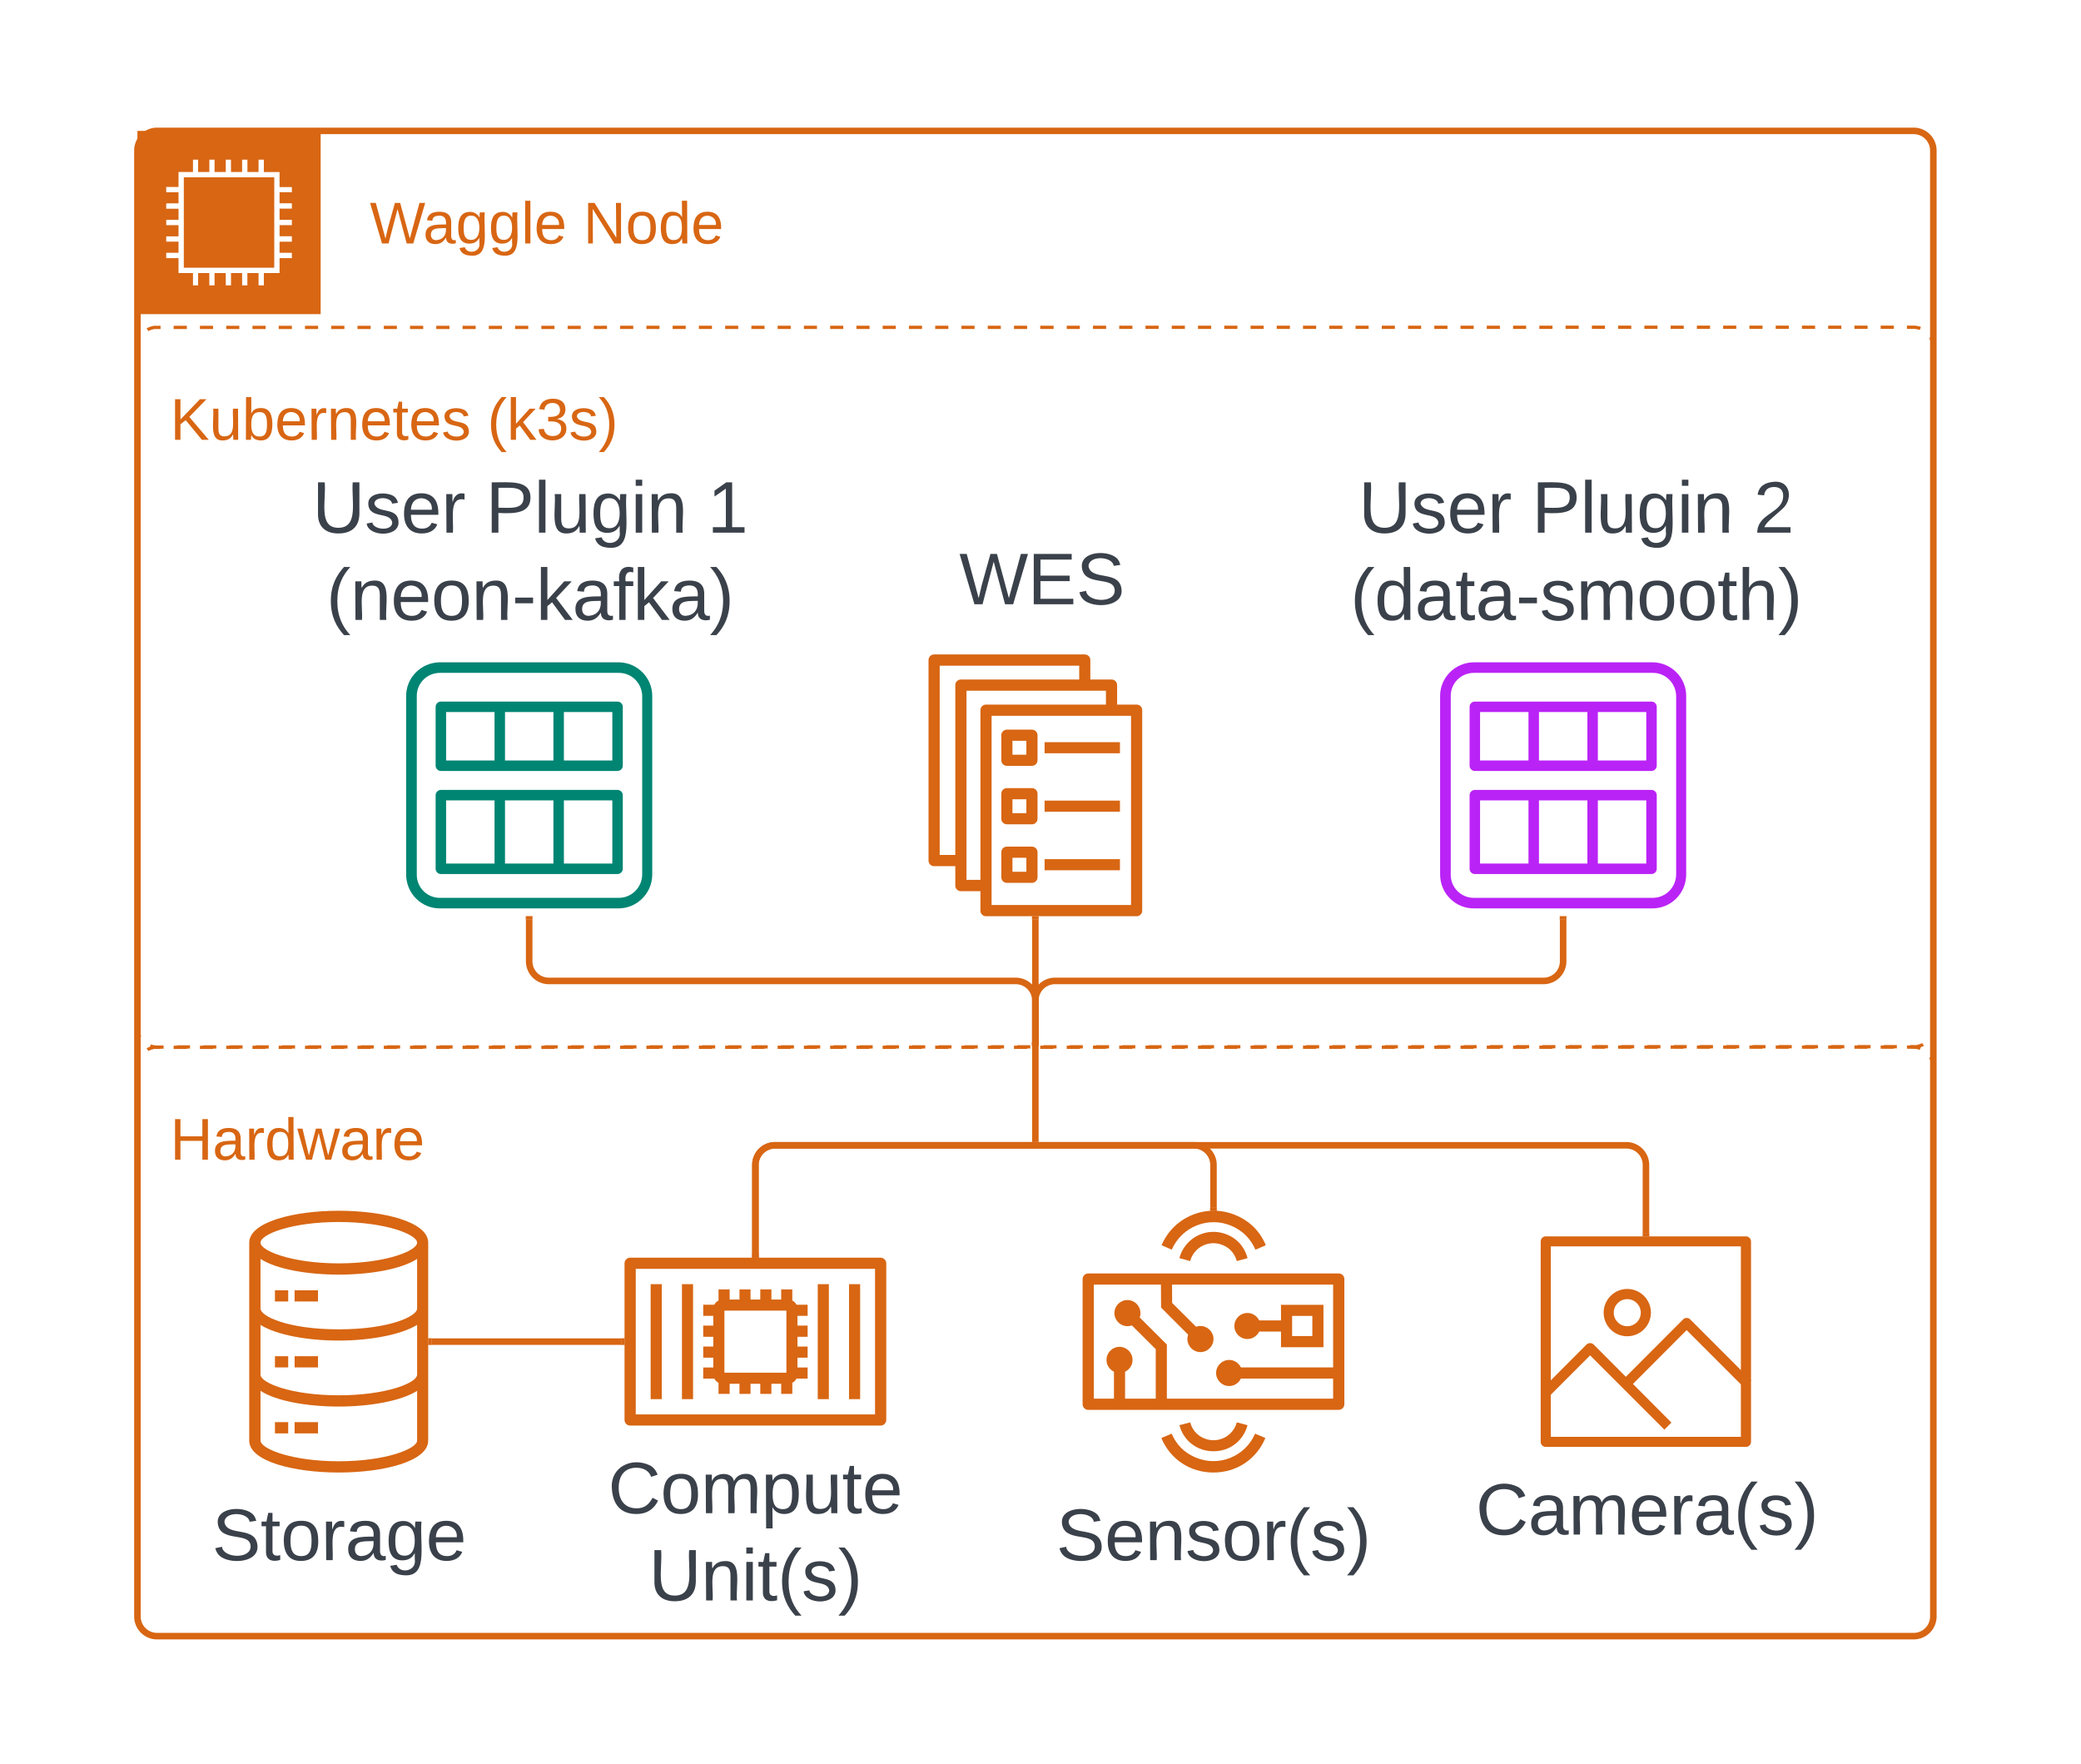 <svg xmlns="http://www.w3.org/2000/svg" xmlns:xlink="http://www.w3.org/1999/xlink" xmlns:lucid="lucid" width="636" height="539"><g transform="translate(0 0)" lucid:page-tab-id="ATGf8f0VX9Lx"><path d="M42 106a6 6 0 0 1 6-6h536.87a6 6 0 0 1 6 6v208a6 6 0 0 1-6 6H48a6 6 0 0 1-6-6z" fill="#fff" fill-opacity="0"/><path d="M45.08 100.78l.2-.13.87-.36.9-.23h2.02m4 0h4.03m4 0h4.02m4.02 0h4m4.02 0h4.02m4 0h4.02m4.02 0h4m4.02 0h4.02m4 0h4.02m4.02 0h4m4.02 0h4.02m4 0h4.02m4.02 0h4m4.02 0h4.02m4 0h4.03m4 0h4.02m4.02 0h4m4 0l4.03-.02m4 0h4.02m4.02 0h4m4.02 0h4m4.02 0h4m4.03 0h4m4.02 0h4.02m4 0h4m4.03 0h4m4.03 0h4m4.02 0h4.02m4 0h4.02m4.02 0h4m4.02 0h4.02m4 0h4.02m4.02 0h4m4.02 0h4.02m4 0H322m4.02 0h4m4.02-.02h4.02m4 0h4.03m4 0h4.02m4 0h4.02m4 0h4.03m4 0h4.02m4.02 0h4m4 0h4.03m4 0h4.02m4.02 0h4m4.02 0h4m4.02 0h4m4.03 0h4m4.02 0h4.02m4 0h4.02m4 0h4.02m4.02 0h4m4.02 0h4.02m4-.02h4.02m4.02 0h4m4.02 0h4.02m4 0h4.02m4.02 0h4m4.02 0h4.02m4 0h4.02m4.02 0h4m4.03 0h4m4.02 0h4.02m4 0h4.02m4 0h4.02m4 0h4.03m4 0h2.02l.94.07.92.22.22.08m3.15 2.7l.1.2.37.87.22.9v2.02m0 4.02v4m0 4.02v4.02m0 4.02v4.02m0 4.02v4m0 4.03v4.02m0 4.02v4.02m0 4v4.02m0 4.02l.02 4.02m0 4.02v4.02m0 4v4.03m0 4.02v4.02m0 4.02v4m0 4.02v4.02m0 4.02v4.02m0 4l.02 4.03m0 4.03v4.02m0 4.02v4m0 4.03v4.02m0 4.02v4.02m0 4v4.03m0 4v4.03m0 4.02l.02 4m0 4.03v4.02m0 4.02v4.02m0 4v4.03m0 4.02v2l-.07.94-.23.9-.1.23m-2.68 3.15l-.2.13-.88.36-.9.23h-2.02m-4 0h-4.03m-4 0h-4.03m-4 0h-4.02m-4.02 0h-4m-4.02 0h-4.02m-4 0h-4.02m-4.02 0h-4m-4.02 0h-4.02m-4 0h-4.02m-4.02 0h-4m-4.02 0h-4.02m-4 0h-4.02m-4.02 0h-4m-4.03 0h-4m-4.02 0h-4m-4.02 0h-4m-4.03 0l-4 .02m-4.02 0h-4.02m-4 0h-4m-4.03 0h-4m-4.02 0h-4.02m-4 0h-4.02m-4 0h-4.02m-4 0h-4.03m-4 0h-4.03m-4 0h-4.02m-4.02 0h-4m-4.02 0h-4.02m-4 0H351m-4.02 0h-4m-4.02 0h-4.02m-4 0h-4.02m-4.02 0h-4m-4.02 0h-4.02m-4 0h-4.02m-4.02.02h-4m-4.02 0h-4.02m-4 0h-4.03m-4 0h-4.02m-4.02 0h-4m-4.02 0h-4m-4.02 0h-4m-4.03 0h-4m-4.02 0h-4.02m-4 0h-4m-4.03 0h-4m-4.02 0h-4.02m-4 0h-4.02m-4 0h-4.02m-4.02 0h-4m-4.02 0h-4.02m-4 0h-4.02m-4.02 0h-4m-4.02.02h-4.02m-4 0h-4.02m-4.02 0h-4m-4.02 0h-4.02m-4 0h-4.02m-4.02 0h-4m-4.02 0h-4.02m-4 0h-4.03m-4 0h-4.02m-4.02 0h-4m-4 0h-4.03m-4 0h-4.02m-4.02 0h-4M50 320h-2l-.94-.07-.9-.22-.23-.08m-3.15-2.7l-.13-.2-.36-.87-.23-.9v-2.02m0-4.02v-4m0-4.02v-4.02m0-4.02v-4.02m0-4.02v-4m0-4.03v-4.02m0-4.02v-4.02m-.02-4v-4.02m0-4.02v-4.02m0-4.02v-4.02m0-4v-4.03m0-4.02v-4.02m0-4.02v-4m0-4.02v-4.02m-.02-4.02v-4.02m0-4v-4.03m0-4.03v-4.02m0-4.02v-4m0-4.03v-4.02m0-4.02v-4.02m0-4v-4.03m-.02-4v-4.03m0-4.02v-4m0-4.03v-4.02m0-4.02v-4.02m0-4v-4.03m0-4.02v-2l.07-.94.22-.9.08-.23" stroke="#d86613" fill="none"/><use xlink:href="#a" transform="matrix(1,0,0,1,42,120) translate(0 14.4)"/><use xlink:href="#b" transform="matrix(1,0,0,1,42,120) translate(10 14.4)"/><use xlink:href="#c" transform="matrix(1,0,0,1,42,120) translate(106.95 14.4)"/><path d="M42 326a6 6 0 0 1 6-6h536.87a6 6 0 0 1 6 6v168a6 6 0 0 1-6 6H48a6 6 0 0 1-6-6z" fill="#fff" fill-opacity="0"/><path d="M45.08 320.78l.2-.13.87-.36.9-.23h2.02m4 0h4.03m4 0h4.02m4.02 0h4m4.02 0h4.02m4 0h4.02m4.02 0h4m4.02 0h4.02m4 0h4.02m4.02 0h4m4.02 0h4.02m4 0h4.02m4.02 0h4m4.02 0h4.02m4 0h4.03m4 0h4.02m4.02 0h4m4 0l4.03-.02m4 0h4.02m4.02 0h4m4.02 0h4m4.02 0h4m4.03 0h4m4.02 0h4.02m4 0h4m4.03 0h4m4.03 0h4m4.02 0h4.02m4 0h4.02m4.02 0h4m4.02 0h4.02m4 0h4.02m4.02 0h4m4.02 0h4.02m4 0H322m4.02 0h4m4.02-.02h4.02m4 0h4.03m4 0h4.02m4 0h4.02m4 0h4.03m4 0h4.02m4.02 0h4m4 0h4.03m4 0h4.02m4.02 0h4m4.02 0h4m4.02 0h4m4.03 0h4m4.02 0h4.02m4 0h4.02m4 0h4.02m4.02 0h4m4.02 0h4.02m4-.02h4.02m4.02 0h4m4.02 0h4.02m4 0h4.02m4.02 0h4m4.02 0h4.02m4 0h4.02m4.02 0h4m4.03 0h4m4.02 0h4.02m4 0h4.02m4 0h4.02m4 0h4.03m4 0h2.02l.94.07.92.22.22.08m3.15 2.7l.1.2.37.87.22.9v2.02m0 4.02v4.02m0 4.02v4.02m0 4.02v4.03m0 4.03v4.02m0 4.02v4.03m0 4.02v4.02m.02 4.02v4.03m0 4v4.03m0 4.02v4.02m0 4.03v4.02m0 4.02v4.02m0 4.03l.02 4m0 4.03v4.02m0 4.03v4.02m0 4.02v4.02m0 4.03v4.02m0 4v4.03m.02 4.02v4.03m0 4.02v4.02m0 4.02v4.03m0 4.02v2l-.07.94-.23.9-.1.23m-2.68 3.15l-.2.13-.88.36-.9.23h-2.02m-4 0h-4.03m-4 0h-4.03m-4 0h-4.02m-4.02 0h-4m-4.02 0h-4.02m-4 0h-4.02m-4.02 0h-4m-4.02 0h-4.02m-4 0h-4.02m-4.02 0h-4m-4.02 0h-4.02m-4 0h-4.02m-4.02 0h-4m-4.03 0h-4m-4.02 0h-4m-4.02 0h-4m-4.03 0l-4 .02m-4.02 0h-4.02m-4 0h-4m-4.03 0h-4m-4.02 0h-4.02m-4 0h-4.02m-4 0h-4.02m-4 0h-4.03m-4 0h-4.03m-4 0h-4.02m-4.02 0h-4m-4.02 0h-4.02m-4 0H351m-4.02 0h-4m-4.02 0h-4.02m-4 0h-4.02m-4.02 0h-4m-4.02 0h-4.02m-4 0h-4.02m-4.02.02h-4m-4.02 0h-4.02m-4 0h-4.03m-4 0h-4.02m-4.02 0h-4m-4.02 0h-4m-4.02 0h-4m-4.03 0h-4m-4.02 0h-4.02m-4 0h-4m-4.03 0h-4m-4.02 0h-4.02m-4 0h-4.02m-4 0h-4.02m-4.02 0h-4m-4.02 0h-4.02m-4 0h-4.02m-4.02 0h-4m-4.02.02h-4.02m-4 0h-4.02m-4.02 0h-4m-4.02 0h-4.02m-4 0h-4.02m-4.02 0h-4m-4.02 0h-4.02m-4 0h-4.03m-4 0h-4.02m-4.02 0h-4m-4 0h-4.03m-4 0h-4.02m-4.02 0h-4M50 500h-2l-.94-.07-.9-.22-.23-.08m-3.15-2.7l-.13-.2-.36-.87-.23-.9v-2.02m0-4.02v-4.02m0-4.02v-4.02m0-4.02v-4.03m0-4.03v-4.02m0-4.02v-4.03m-.02-4.02v-4.02m0-4.02v-4.03m0-4v-4.03m0-4.02v-4.02m0-4.03v-4.02m0-4.02l-.02-4.02m0-4.03v-4m0-4.03v-4.02m0-4.03v-4.02m0-4.02v-4.02m0-4.03v-4.02m-.02-4v-4.03m0-4.02v-4.03m0-4.02v-4.02m0-4.02v-4.03m0-4.02v-2l.07-.94.22-.9.08-.23" stroke="#d86613" fill="none"/><use xlink:href="#a" transform="matrix(1,0,0,1,42,340) translate(0 14.4)"/><use xlink:href="#d" transform="matrix(1,0,0,1,42,340) translate(10 14.4)"/><path d="M269.2 435.65h-76.65c-.88 0-1.68-.77-1.68-1.7v-47.9c0-.93.8-1.7 1.68-1.7h76.64c.87 0 1.67.77 1.67 1.7v47.9c0 .93-.8 1.7-1.68 1.7zm-74.9-3.4h73.13v-44.5H194.3z" stroke="#fff" stroke-opacity="0" fill="#d86613"/><path d="M198.85 392.44h3.4v35.14h-3.4v-35.14zM208.42 392.44h3.4v35.14h-3.4v-35.14zM249.9 392.44h3.42v35.14h-3.4v-35.14zM259.48 392.44h3.4v35.14h-3.4v-35.14zM240.85 422.88h-19.97c-1.6 0-2.88-1.3-2.88-2.9v-19.97c0-1.6 1.3-2.88 2.88-2.88h19.97c1.6 0 2.88 1.3 2.88 2.9v19.97c0 1.6-1.28 2.88-2.88 2.88zm-19.45-3.4h18.94v-18.96H221.4z" stroke="#fff" stroke-opacity="0" fill="#d86613"/><path d="M219.6 394.04h3.4v4.8h-3.4v-4.8zM225.98 394.04h3.4v4.8H226v-4.8zM232.36 394.04h3.4v4.8h-3.4v-4.8zM238.75 394.04h3.4v4.8h-3.4v-4.8zM219.6 421.17h3.4v4.8h-3.4v-4.8zM225.98 421.17h3.4v4.8H226v-4.8zM232.36 421.17h3.4v4.8h-3.4v-4.8zM238.75 421.17h3.4v4.8h-3.4v-4.8z" stroke="#fff" stroke-opacity="0" fill="#d86613"/><path d="M214.92 398.72h4.78v3.4h-4.78v-3.4zM214.92 405.1h4.78v3.42h-4.78v-3.4zM214.92 411.5h4.78v3.4h-4.78v-3.4zM214.92 417.9h4.78v3.4h-4.78v-3.4zM242.03 398.72h4.8v3.4h-4.8v-3.4zM242.03 405.1h4.8v3.42h-4.8v-3.4zM242.03 411.5h4.8v3.4h-4.8v-3.4zM242.03 417.9h4.8v3.4h-4.8v-3.4z" stroke="#fff" stroke-opacity="0" fill="#d86613"/><use xlink:href="#e" transform="matrix(1,0,0,1,160.867,444.65) translate(25 17.778)"/><use xlink:href="#f" transform="matrix(1,0,0,1,160.867,444.65) translate(37.407 44.444)"/><path d="M409.2 430.85h-76.65c-.88 0-1.68-.75-1.68-1.7v-38.28c0-.96.8-1.7 1.68-1.7h76.64c.87 0 1.67.74 1.67 1.7v38.27c0 .96-.8 1.7-1.68 1.7zm-74.9-3.42h73.13v-34.86H334.3zM378 385.38c-.72-2.62-2.6-4.5-5.22-5.2-3.93-1.07-7.98 1.26-9.04 5.2l-3.3-.9c1.53-5.76 7.43-9.2 13.18-7.67 3.85 1.03 6.64 3.8 7.66 7.68z" stroke="#fff" stroke-opacity="0" fill="#d86613"/><path d="M383.68 381.9c-1.47-3.4-3.9-5.8-7.26-7.26-7.05-3.05-15.24.2-18.3 7.25l-3.12-1.35c3.73-8.8 13.9-12.9 22.7-9.17 4.3 1.83 7.35 4.86 9.17 9.17zM370.87 443.5c-4.96.02-9.15-3.17-10.42-7.97l3.3-.86c.7 2.6 2.57 4.5 5.2 5.2 3.94 1.07 7.98-1.26 9.04-5.2l3.28.86c-1.27 4.8-5.45 8-10.4 7.97z" stroke="#fff" stroke-opacity="0" fill="#d86613"/><path d="M370.86 450c-7.12 0-13.16-4-15.93-10.54l3.15-1.34c1.47 3.4 3.85 5.8 7.25 7.25 7.03 3.05 15.23-.2 18.25-7.25l3.15 1.34c-2.77 6.54-8.78 10.52-15.87 10.54zM346.13 415.6c0 2.2-1.78 3.97-3.98 3.97s-3.98-1.78-3.98-3.98 1.78-4 3.98-4 3.98 1.8 3.98 4z" stroke="#fff" stroke-opacity="0" fill="#d86613"/><path d="M340.45 418h3.4v11.15h-3.4V418zM348.55 401.27c0 2.2-1.78 4-3.98 4s-3.98-1.8-3.98-4 1.77-3.98 3.97-3.98 3.98 1.78 3.98 3.97z" stroke="#fff" stroke-opacity="0" fill="#d86613"/><path d="M356.62 429.15h-3.4V412.3l-9.1-9.06 2.42-2.4 10.08 10.04v18.27zM404.48 411.7H391.5v-12.96h12.98zm-9.58-3.4h6.18v-6.16h-6.18zM385.22 405.22c0 2.2-1.8 3.98-4 3.98s-3.97-1.78-3.97-3.98 1.78-3.98 3.98-3.98 4 1.78 4 3.98z" stroke="#fff" stroke-opacity="0" fill="#d86613"/><path d="M382.03 403.52h11.17v3.4h-11.17v-3.4zM379.63 419.6c0 2.18-1.78 3.97-3.98 3.97s-3.98-1.8-3.98-3.98c0-2.2 1.78-4 3.98-4s3.98 1.8 3.98 4z" stroke="#fff" stroke-opacity="0" fill="#d86613"/><path d="M378.85 417.88h30.3v3.4h-30.3v-3.4zM370.87 409.2c0 2.2-1.8 4-4 4-2.18 0-3.97-1.8-3.97-4s1.8-3.98 3.98-3.98c2.2 0 4 1.8 4 3.98z" stroke="#fff" stroke-opacity="0" fill="#d86613"/><path d="M364.9 409.65l-10.05-10.06-.05-8.72 3.4-.04.03 7.34 9.1 9.06-2.42 2.4z" stroke="#fff" stroke-opacity="0" fill="#d86613"/><path d="M370.7 422.34c8.25 0 14.95 5.85 14.95 13.07 0 7.23-6.7 13.08-14.96 13.08-8.27 0-14.98-5.85-14.98-13.07 0-7.2 6.7-13.06 14.97-13.06zM370.7 371.66c8.25 0 14.95 5.86 14.95 13.07 0 7.22-6.7 13.08-14.96 13.08-8.27 0-14.98-5.85-14.98-13.07 0-7.2 6.7-13.07 14.97-13.07z" stroke="#fff" stroke-opacity="0" stroke-width=".37" fill="#fff" fill-opacity="0"/><use xlink:href="#g" transform="matrix(1,0,0,1,300.867,459) translate(21.944 17.778)"/><path d="M103.52 370c-13.68 0-27.35 3.44-27.35 9.76v60.48c0 6.4 13.78 9.76 27.35 9.76 13.56 0 27.35-3.36 27.35-9.76v-60.48c0-6.4-13.68-9.76-27.35-9.76zm0 3.44c14.44 0 23.96 3.84 23.96 6.32 0 2.48-9.58 6.32-23.96 6.32-14.33 0-23.9-3.84-23.9-6.32 0-2.56 9.46-6.32 23.9-6.32zm0 73.12c-14.44 0-23.9-3.84-23.9-6.32v-15.2c4.92 3.2 14.5 4.8 23.9 4.8 9.46 0 19.03-1.68 23.96-4.8v15.2c0 2.48-9.52 6.32-23.96 6.32zm0-20.16c-14.44 0-23.9-3.76-23.9-6.32v-15.2c4.92 3.12 14.5 4.8 23.9 4.8 9.46 0 19.03-1.76 23.96-4.8v15.2c0 2.56-9.52 6.32-23.96 6.32zm0-20.16c-15.76 0-23.9-4.08-23.9-6.32v-15.2c4.92 3.2 14.5 4.8 23.9 4.8 9.46 0 19.03-1.6 23.96-4.8v15.2c0 2.24-8.2 6.32-23.96 6.32z" stroke="#fff" stroke-opacity="0" fill="#d86613"/><path d="M84.03 394.3h4.05v3.42h-4.05v-3.43zM84.03 414.45h4.05v3.43h-4.05v-3.43zM84.03 434.6h4.05v3.45h-4.05v-3.44zM90.05 394.3h7.14v3.42h-7.15v-3.43zM90.05 414.45h7.14v3.43h-7.15v-3.43zM90.05 434.6h7.14v3.45h-7.15v-3.44z" stroke="#fff" stroke-opacity="0" fill="#d86613"/><use xlink:href="#h" transform="matrix(1,0,0,1,46.167,459) translate(18.642 17.778)"/><path d="M189.87 410h-58" stroke="#d86613" stroke-width="2" stroke-linejoin="round" fill="none"/><path d="M190.87 411h-1.03v-2h1.03zM131.9 411h-1.03v-2h1.02z" stroke="#d86613" stroke-width=".05" fill="#d86613"/><path d="M508.67 436.9l-22.7-22.7-12.48 12.5-2.2-2.2 13.57-13.6c.63-.6 1.58-.6 2.22 0l23.74 23.83z" stroke="#fff" stroke-opacity="0" fill="#d86613"/><path d="M533.03 424.04l-17.56-17.56-17.17 17.22-2.2-2.17 18.3-18.33c.6-.6 1.57-.6 2.16 0l18.66 18.67zM497.34 408.36c-4 .02-7.22-3.22-7.23-7.2 0-4 3.23-7.24 7.2-7.26 4 0 7.23 3.23 7.25 7.22v.03c-.02 3.97-3.24 7.2-7.2 7.2zm0-11.35c-2.3 0-4.14 1.86-4.14 4.15 0 2.28 1.84 4.13 4.13 4.13 2.28 0 4.13-1.85 4.13-4.13 0-2.3-1.84-4.14-4.12-4.14z" stroke="#fff" stroke-opacity="0" fill="#d86613"/><path d="M533.6 442.17h-61.2c-.83 0-1.53-.7-1.53-1.54v-61.26c0-.84.7-1.54 1.54-1.54h61.2c.83 0 1.54.7 1.54 1.54v61.26c0 .84-.7 1.54-1.54 1.54zm-59.65-3.08h58.1v-58.2h-58.1z" stroke="#fff" stroke-opacity="0" fill="#d86613"/><use xlink:href="#i" transform="matrix(1,0,0,1,440.867,451.175) translate(10.185 17.778)"/><path d="M230.87 383.35V356a6 6 0 0 1 6-6h128a6 6 0 0 1 6 6v13.1" stroke="#d86613" stroke-width="2" fill="none"/><path d="M231.87 384.35h-2v-1.03h2zM371.87 370.13l-2-.1v-.97h2z" stroke="#d86613" stroke-width=".05" fill="#d86613"/><path d="M503.04 376.83V356a6 6 0 0 0-6-6H236.87a6 6 0 0 0-6 6v27.35" stroke="#d86613" stroke-width="2" fill="none"/><path d="M504.04 377.82h-2v-1.02h2zM231.87 384.35h-2v-1.03h2z" stroke="#d86613" stroke-width=".05" fill="#d86613"/><path d="M42 46a6 6 0 0 1 6-6h536.87a6 6 0 0 1 6 6v448a6 6 0 0 1-6 6H48a6 6 0 0 1-6-6z" stroke="#d86613" stroke-width="2" fill="#fff" fill-opacity="0"/><path d="M42 40h56v56H42V40z" stroke="#fff" stroke-opacity="0" fill="#d86613"/><path d="M89.2 58.75v-1.58h-3.76v-4.6h-4.8V48.8h-1.62v3.76h-3.4V48.8h-1.63v3.76h-3.4V48.8H69v3.76h-3.42V48.8h-1.6v3.76h-3.43V48.8h-1.57v3.76h-4.42v4.57H50.8v1.62h3.76v3.4H50.8v1.63h3.76v3.4H50.8v1.63h3.76v3.42H50.8v1.62h3.76v3.4H50.8v1.63h3.76v4.57h4.42v3.76h1.57v-3.76h3.42v3.76h1.6v-3.76H69v3.76h1.6v-3.76H74v3.76h1.6v-3.76h3.42v3.76h1.62v-3.76h4.8v-4.57h3.76v-1.62h-3.76v-3.4h3.76V72.2h-3.76v-3.4h3.76v-1.63h-3.76v-3.42h3.76v-1.62h-3.76v-3.4zm-5.38 23.07H56.18V54.18h27.64z" stroke="#fff" stroke-opacity="0" fill="#fff"/><use xlink:href="#j" transform="matrix(1,0,0,1,113,60) translate(0 14.4)"/><use xlink:href="#k" transform="matrix(1,0,0,1,113,60) translate(65.25 14.4)"/><path d="M161.73 281v12.77a6 6 0 0 0 6 6h142.7a6 6 0 0 1 6 6v12.77" stroke="#d86613" stroke-width="2" fill="none"/><path d="M162.73 281.03h-2V280h2zM317.43 319.54h-2v-1.03h2z" stroke="#d86613" stroke-width=".05" fill="#d86613"/><path d="M316.43 281v68" stroke="#d86613" stroke-width="2" fill="none"/><path d="M317.43 281.03h-2V280h2z" stroke="#d86613" stroke-width=".05" fill="#d86613"/><path d="M316.43 348.97V350M477.73 281v12.77a6 6 0 0 1-6 6h-149.3a6 6 0 0 0-6 6v12.77" stroke="#d86613" stroke-width="2" fill="none"/><path d="M478.73 281.03h-2V280h2zM317.43 319.54h-2v-1.03h2z" stroke="#d86613" stroke-width=".05" fill="#d86613"/><path d="M347.4 280h-46.08c-.94 0-1.68-.78-1.68-1.68V217c0-.9.74-1.68 1.68-1.68h46.08c.94 0 1.68.78 1.68 1.68v61.32c0 .9-.74 1.68-1.68 1.68zm-44.35-3.43h42.62v-57.82h-42.62z" stroke="#fff" stroke-opacity="0" fill="#d86613"/><path d="M315.4 234.04h-7.68c-.94 0-1.7-.76-1.7-1.7v-7.66c0-.94.76-1.7 1.7-1.7h7.67c.93 0 1.7.76 1.7 1.7v7.66c0 .94-.77 1.7-1.7 1.7zm-5.97-3.4h4.25v-4.25h-4.25zM315.4 251.9h-7.68c-.94 0-1.7-.75-1.7-1.7v-7.65c0-.94.76-1.7 1.7-1.7h7.67c.93 0 1.7.76 1.7 1.7v7.66c0 .95-.77 1.7-1.7 1.7zm-5.97-3.4h4.25v-4.24h-4.25zM315.4 269.8h-7.68c-.94 0-1.7-.76-1.7-1.7v-7.67c0-.94.76-1.7 1.7-1.7h7.67c.93 0 1.7.76 1.7 1.7v7.67c0 .94-.77 1.7-1.7 1.7zm-5.97-3.4h4.25v-4.27h-4.25zM319.25 226.8h23.03v3.4h-23.03v-3.4zM319.25 244.66h23.03v3.4h-23.03v-3.4zM319.25 262.55h23.03v3.4h-23.03v-3.4z" stroke="#fff" stroke-opacity="0" fill="#d86613"/><path d="M301.36 272.34h-7.7c-.95 0-1.7-.78-1.7-1.68v-61.32c0-.9.75-1.68 1.7-1.68h46.07c.94 0 1.68.78 1.68 1.68v7.7H338v-5.95h-42.62v57.8h5.98z" stroke="#fff" stroke-opacity="0" fill="#d86613"/><path d="M293.18 264.7h-7.72c-.94 0-1.68-.78-1.68-1.68v-61.34c0-.9.74-1.68 1.68-1.68h46.1c.93 0 1.67.78 1.67 1.68v7.7h-3.4v-5.95h-42.64v57.84h5.98z" stroke="#fff" stroke-opacity="0" fill="#d86613"/><path d="M301.36 272.34h-7.7c-.95 0-1.7-.78-1.7-1.68v-61.32c0-.9.75-1.68 1.7-1.68h46.07c.94 0 1.68.78 1.68 1.68v63z" stroke="#fff" stroke-opacity="0" fill="#fff" fill-opacity="0"/><path d="M293.18 264.7h-7.72c-.94 0-1.68-.78-1.68-1.68v-61.34c0-.9.74-1.68 1.68-1.68h46.1c.93 0 1.67.78 1.67 1.68v63.02z" stroke="#fff" stroke-opacity="0" fill="#fff" fill-opacity="0"/><path d="M238.43 166a6 6 0 0 1 6-6h148a6 6 0 0 1 6 6v28a6 6 0 0 1-6 6h-148a6 6 0 0 1-6-6z" stroke="#000" stroke-opacity="0" fill="#fff" fill-opacity="0"/><use xlink:href="#l" transform="matrix(1,0,0,1,243.433,165) translate(49.722 19.653)"/><path d="M189.03 277.6H134.5c-5.63.08-10.3-4.5-10.37-10.23v-54.59c-.07-5.64 4.52-10.3 10.23-10.38h54.75c5.72.07 10.3 4.74 10.23 10.38v54.6c-.07 5.63-4.66 10.22-10.3 10.22zm-54.52-71.97h-.06c-4 0-7.15 3.24-7.07 7.15v54.6c0 3.9 3.23 7.06 7.14 7h54.6c3.92 0 7.08-3.17 7.15-7.08v-54.52-.08c-.07-3.98-3.3-7.14-7.22-7.07z" stroke="#fff" stroke-opacity="0" fill="#008573"/><path d="M188.74 235.6h-54c-.87 0-1.6-.72-1.6-1.6v-18c0-.88.73-1.6 1.6-1.6h54c.86 0 1.6.72 1.6 1.6v18c0 .88-.74 1.6-1.6 1.6zm-52.4-3.2h50.8v-14.8h-50.8zM188.74 267.1h-54c-.87 0-1.6-.72-1.6-1.6V243c0-.87.73-1.6 1.6-1.6h54c.86 0 1.6.73 1.6 1.6v22.5c0 .88-.74 1.6-1.6 1.6zm-52.4-3.2h50.8V244.6h-50.8z" stroke="#fff" stroke-opacity="0" fill="#008573"/><path d="M151.14 216h3.2v18h-3.2v-18zM169.14 216h3.2v18h-3.2v-18zM151.14 243h3.2v22.5h-3.2V243zM169.14 243h3.2v22.5h-3.2V243z" stroke="#fff" stroke-opacity="0" fill="#008573"/><path d="M121.73 200h80v80h-80v-80z" stroke="#fff" stroke-opacity="0" fill="#fff" fill-opacity="0"/><path d="M82 146a6 6 0 0 1 6-6h148a6 6 0 0 1 6 6v51.33a6 6 0 0 1-6 6H88a6 6 0 0 1-6-6z" stroke="#000" stroke-opacity="0" fill="#fff" fill-opacity="0"/><use xlink:href="#m" transform="matrix(1,0,0,1,87,145) translate(8.457 17.778)"/><use xlink:href="#n" transform="matrix(1,0,0,1,87,145) translate(61.42 17.778)"/><use xlink:href="#o" transform="matrix(1,0,0,1,87,145) translate(129.198 17.778)"/><use xlink:href="#p" transform="matrix(1,0,0,1,87,145) translate(12.747 44.444)"/><path d="M505.03 277.6H450.5c-5.63.08-10.3-4.5-10.37-10.23v-54.59c-.07-5.64 4.52-10.3 10.23-10.38h54.75c5.72.07 10.3 4.74 10.23 10.38v54.6c-.07 5.63-4.66 10.22-10.3 10.22zm-54.52-71.97h-.06c-4 0-7.15 3.24-7.07 7.15v54.6c0 3.9 3.23 7.06 7.14 7h54.6c3.92 0 7.08-3.17 7.15-7.08v-54.52-.08c-.07-3.98-3.3-7.14-7.22-7.07z" stroke="#fff" stroke-opacity="0" fill="#ba23f6"/><path d="M504.74 235.6h-54c-.87 0-1.6-.72-1.6-1.6v-18c0-.88.73-1.6 1.6-1.6h54c.86 0 1.6.72 1.6 1.6v18c0 .88-.74 1.6-1.6 1.6zm-52.4-3.2h50.8v-14.8h-50.8zM504.74 267.1h-54c-.87 0-1.6-.72-1.6-1.6V243c0-.87.73-1.6 1.6-1.6h54c.86 0 1.6.73 1.6 1.6v22.5c0 .88-.74 1.6-1.6 1.6zm-52.4-3.2h50.8V244.6h-50.8z" stroke="#fff" stroke-opacity="0" fill="#ba23f6"/><path d="M467.14 216h3.2v18h-3.2v-18zM485.14 216h3.2v18h-3.2v-18zM467.14 243h3.2v22.5h-3.2V243zM485.14 243h3.2v22.5h-3.2V243z" stroke="#fff" stroke-opacity="0" fill="#ba23f6"/><path d="M437.73 200h80v80h-80v-80z" stroke="#fff" stroke-opacity="0" fill="#fff" fill-opacity="0"/><path d="M401.73 146a6 6 0 0 1 6-6h148a6 6 0 0 1 6 6v51.33a6 6 0 0 1-6 6h-148a6 6 0 0 1-6-6z" stroke="#000" stroke-opacity="0" fill="#fff" fill-opacity="0"/><g><use xlink:href="#m" transform="matrix(1,0,0,1,406.733,145) translate(8.457 17.778)"/><use xlink:href="#n" transform="matrix(1,0,0,1,406.733,145) translate(61.42 17.778)"/><use xlink:href="#q" transform="matrix(1,0,0,1,406.733,145) translate(129.198 17.778)"/><use xlink:href="#r" transform="matrix(1,0,0,1,406.733,145) translate(5.988 44.444)"/></g><defs><path fill="#d86613" d="M194 0L95-120 63-95V0H30v-248h33v124l119-124h40L117-140 236 0h-42" id="s"/><path fill="#d86613" d="M84 4C-5 8 30-112 23-190h32v120c0 31 7 50 39 49 72-2 45-101 50-169h31l1 190h-30c-1-10 1-25-2-33-11 22-28 36-60 37" id="t"/><path fill="#d86613" d="M115-194c53 0 69 39 70 98 0 66-23 100-70 100C84 3 66-7 56-30L54 0H23l1-261h32v101c10-23 28-34 59-34zm-8 174c40 0 45-34 45-75 0-40-5-75-45-74-42 0-51 32-51 76 0 43 10 73 51 73" id="u"/><path fill="#d86613" d="M100-194c63 0 86 42 84 106H49c0 40 14 67 53 68 26 1 43-12 49-29l28 8c-11 28-37 45-77 45C44 4 14-33 15-96c1-61 26-98 85-98zm52 81c6-60-76-77-97-28-3 7-6 17-6 28h103" id="v"/><path fill="#d86613" d="M114-163C36-179 61-72 57 0H25l-1-190h30c1 12-1 29 2 39 6-27 23-49 58-41v29" id="w"/><path fill="#d86613" d="M117-194c89-4 53 116 60 194h-32v-121c0-31-8-49-39-48C34-167 62-67 57 0H25l-1-190h30c1 10-1 24 2 32 11-22 29-35 61-36" id="x"/><path fill="#d86613" d="M59-47c-2 24 18 29 38 22v24C64 9 27 4 27-40v-127H5v-23h24l9-43h21v43h35v23H59v120" id="y"/><path fill="#d86613" d="M135-143c-3-34-86-38-87 0 15 53 115 12 119 90S17 21 10-45l28-5c4 36 97 45 98 0-10-56-113-15-118-90-4-57 82-63 122-42 12 7 21 19 24 35" id="z"/><g id="b"><use transform="matrix(0.05,0,0,0.05,0,0)" xlink:href="#s"/><use transform="matrix(0.05,0,0,0.05,12,0)" xlink:href="#t"/><use transform="matrix(0.05,0,0,0.05,22,0)" xlink:href="#u"/><use transform="matrix(0.05,0,0,0.05,32,0)" xlink:href="#v"/><use transform="matrix(0.05,0,0,0.05,42,0)" xlink:href="#w"/><use transform="matrix(0.05,0,0,0.05,47.95,0)" xlink:href="#x"/><use transform="matrix(0.05,0,0,0.05,57.95,0)" xlink:href="#v"/><use transform="matrix(0.05,0,0,0.05,67.95,0)" xlink:href="#y"/><use transform="matrix(0.05,0,0,0.05,72.95,0)" xlink:href="#v"/><use transform="matrix(0.05,0,0,0.05,82.95,0)" xlink:href="#z"/></g><path fill="#d86613" d="M87 75C49 33 22-17 22-94c0-76 28-126 65-167h31c-38 41-64 92-64 168S80 34 118 75H87" id="A"/><path fill="#d86613" d="M143 0L79-87 56-68V0H24v-261h32v163l83-92h37l-77 82L181 0h-38" id="B"/><path fill="#d86613" d="M126-127c33 6 58 20 58 59 0 88-139 92-164 29-3-8-5-16-6-25l32-3c6 27 21 44 54 44 32 0 52-15 52-46 0-38-36-46-79-43v-28c39 1 72-4 72-42 0-27-17-43-46-43-28 0-47 15-49 41l-32-3c6-42 35-63 81-64 48-1 79 21 79 65 0 36-21 52-52 59" id="C"/><path fill="#d86613" d="M33-261c38 41 65 92 65 168S71 34 33 75H2C39 34 66-17 66-93S39-220 2-261h31" id="D"/><g id="c"><use transform="matrix(0.05,0,0,0.05,0,0)" xlink:href="#A"/><use transform="matrix(0.05,0,0,0.05,5.95,0)" xlink:href="#B"/><use transform="matrix(0.05,0,0,0.05,14.95,0)" xlink:href="#C"/><use transform="matrix(0.05,0,0,0.05,24.95,0)" xlink:href="#z"/><use transform="matrix(0.05,0,0,0.05,33.95,0)" xlink:href="#D"/></g><path fill="#d86613" d="M197 0v-115H63V0H30v-248h33v105h134v-105h34V0h-34" id="E"/><path fill="#d86613" d="M141-36C126-15 110 5 73 4 37 3 15-17 15-53c-1-64 63-63 125-63 3-35-9-54-41-54-24 1-41 7-42 31l-33-3c5-37 33-52 76-52 45 0 72 20 72 64v82c-1 20 7 32 28 27v20c-31 9-61-2-59-35zM48-53c0 20 12 33 32 33 41-3 63-29 60-74-43 2-92-5-92 41" id="F"/><path fill="#d86613" d="M85-194c31 0 48 13 60 33l-1-100h32l1 261h-30c-2-10 0-23-3-31C134-8 116 4 85 4 32 4 16-35 15-94c0-66 23-100 70-100zm9 24c-40 0-46 34-46 75 0 40 6 74 45 74 42 0 51-32 51-76 0-42-9-74-50-73" id="G"/><path fill="#d86613" d="M206 0h-36l-40-164L89 0H53L-1-190h32L70-26l43-164h34l41 164 42-164h31" id="H"/><g id="d"><use transform="matrix(0.05,0,0,0.05,0,0)" xlink:href="#E"/><use transform="matrix(0.05,0,0,0.05,12.95,0)" xlink:href="#F"/><use transform="matrix(0.05,0,0,0.05,22.95,0)" xlink:href="#w"/><use transform="matrix(0.05,0,0,0.05,28.9,0)" xlink:href="#G"/><use transform="matrix(0.05,0,0,0.05,38.9,0)" xlink:href="#H"/><use transform="matrix(0.05,0,0,0.05,51.85,0)" xlink:href="#F"/><use transform="matrix(0.05,0,0,0.05,61.85,0)" xlink:href="#w"/><use transform="matrix(0.05,0,0,0.05,67.8,0)" xlink:href="#v"/></g><path fill="#3a414a" d="M212-179c-10-28-35-45-73-45-59 0-87 40-87 99 0 60 29 101 89 101 43 0 62-24 78-52l27 14C228-24 195 4 139 4 59 4 22-46 18-125c-6-104 99-153 187-111 19 9 31 26 39 46" id="I"/><path fill="#3a414a" d="M100-194c62-1 85 37 85 99 1 63-27 99-86 99S16-35 15-95c0-66 28-99 85-99zM99-20c44 1 53-31 53-75 0-43-8-75-51-75s-53 32-53 75 10 74 51 75" id="J"/><path fill="#3a414a" d="M210-169c-67 3-38 105-44 169h-31v-121c0-29-5-50-35-48C34-165 62-65 56 0H25l-1-190h30c1 10-1 24 2 32 10-44 99-50 107 0 11-21 27-35 58-36 85-2 47 119 55 194h-31v-121c0-29-5-49-35-48" id="K"/><path fill="#3a414a" d="M115-194c55 1 70 41 70 98S169 2 115 4C84 4 66-9 55-30l1 105H24l-1-265h31l2 30c10-21 28-34 59-34zm-8 174c40 0 45-34 45-75s-6-73-45-74c-42 0-51 32-51 76 0 43 10 73 51 73" id="L"/><path fill="#3a414a" d="M84 4C-5 8 30-112 23-190h32v120c0 31 7 50 39 49 72-2 45-101 50-169h31l1 190h-30c-1-10 1-25-2-33-11 22-28 36-60 37" id="M"/><path fill="#3a414a" d="M59-47c-2 24 18 29 38 22v24C64 9 27 4 27-40v-127H5v-23h24l9-43h21v43h35v23H59v120" id="N"/><path fill="#3a414a" d="M100-194c63 0 86 42 84 106H49c0 40 14 67 53 68 26 1 43-12 49-29l28 8c-11 28-37 45-77 45C44 4 14-33 15-96c1-61 26-98 85-98zm52 81c6-60-76-77-97-28-3 7-6 17-6 28h103" id="O"/><g id="e"><use transform="matrix(0.062,0,0,0.062,0,0)" xlink:href="#I"/><use transform="matrix(0.062,0,0,0.062,15.988,0)" xlink:href="#J"/><use transform="matrix(0.062,0,0,0.062,28.333,0)" xlink:href="#K"/><use transform="matrix(0.062,0,0,0.062,46.79,0)" xlink:href="#L"/><use transform="matrix(0.062,0,0,0.062,59.136,0)" xlink:href="#M"/><use transform="matrix(0.062,0,0,0.062,71.481,0)" xlink:href="#N"/><use transform="matrix(0.062,0,0,0.062,77.654,0)" xlink:href="#O"/></g><path fill="#3a414a" d="M232-93c-1 65-40 97-104 97C67 4 28-28 28-90v-158h33c8 89-33 224 67 224 102 0 64-133 71-224h33v155" id="P"/><path fill="#3a414a" d="M117-194c89-4 53 116 60 194h-32v-121c0-31-8-49-39-48C34-167 62-67 57 0H25l-1-190h30c1 10-1 24 2 32 11-22 29-35 61-36" id="Q"/><path fill="#3a414a" d="M24-231v-30h32v30H24zM24 0v-190h32V0H24" id="R"/><path fill="#3a414a" d="M87 75C49 33 22-17 22-94c0-76 28-126 65-167h31c-38 41-64 92-64 168S80 34 118 75H87" id="S"/><path fill="#3a414a" d="M135-143c-3-34-86-38-87 0 15 53 115 12 119 90S17 21 10-45l28-5c4 36 97 45 98 0-10-56-113-15-118-90-4-57 82-63 122-42 12 7 21 19 24 35" id="T"/><path fill="#3a414a" d="M33-261c38 41 65 92 65 168S71 34 33 75H2C39 34 66-17 66-93S39-220 2-261h31" id="U"/><g id="f"><use transform="matrix(0.062,0,0,0.062,0,0)" xlink:href="#P"/><use transform="matrix(0.062,0,0,0.062,15.988,0)" xlink:href="#Q"/><use transform="matrix(0.062,0,0,0.062,28.333,0)" xlink:href="#R"/><use transform="matrix(0.062,0,0,0.062,33.21,0)" xlink:href="#N"/><use transform="matrix(0.062,0,0,0.062,39.383,0)" xlink:href="#S"/><use transform="matrix(0.062,0,0,0.062,46.728,0)" xlink:href="#T"/><use transform="matrix(0.062,0,0,0.062,57.84,0)" xlink:href="#U"/></g><path fill="#3a414a" d="M185-189c-5-48-123-54-124 2 14 75 158 14 163 119 3 78-121 87-175 55-17-10-28-26-33-46l33-7c5 56 141 63 141-1 0-78-155-14-162-118-5-82 145-84 179-34 5 7 8 16 11 25" id="V"/><path fill="#3a414a" d="M114-163C36-179 61-72 57 0H25l-1-190h30c1 12-1 29 2 39 6-27 23-49 58-41v29" id="W"/><g id="g"><use transform="matrix(0.062,0,0,0.062,0,0)" xlink:href="#V"/><use transform="matrix(0.062,0,0,0.062,14.815,0)" xlink:href="#O"/><use transform="matrix(0.062,0,0,0.062,27.16,0)" xlink:href="#Q"/><use transform="matrix(0.062,0,0,0.062,39.506,0)" xlink:href="#T"/><use transform="matrix(0.062,0,0,0.062,50.617,0)" xlink:href="#J"/><use transform="matrix(0.062,0,0,0.062,62.963,0)" xlink:href="#W"/><use transform="matrix(0.062,0,0,0.062,70.309,0)" xlink:href="#S"/><use transform="matrix(0.062,0,0,0.062,77.654,0)" xlink:href="#T"/><use transform="matrix(0.062,0,0,0.062,88.765,0)" xlink:href="#U"/></g><path fill="#3a414a" d="M141-36C126-15 110 5 73 4 37 3 15-17 15-53c-1-64 63-63 125-63 3-35-9-54-41-54-24 1-41 7-42 31l-33-3c5-37 33-52 76-52 45 0 72 20 72 64v82c-1 20 7 32 28 27v20c-31 9-61-2-59-35zM48-53c0 20 12 33 32 33 41-3 63-29 60-74-43 2-92-5-92 41" id="X"/><path fill="#3a414a" d="M177-190C167-65 218 103 67 71c-23-6-38-20-44-43l32-5c15 47 100 32 89-28v-30C133-14 115 1 83 1 29 1 15-40 15-95c0-56 16-97 71-98 29-1 48 16 59 35 1-10 0-23 2-32h30zM94-22c36 0 50-32 50-73 0-42-14-75-50-75-39 0-46 34-46 75s6 73 46 73" id="Y"/><g id="h"><use transform="matrix(0.062,0,0,0.062,0,0)" xlink:href="#V"/><use transform="matrix(0.062,0,0,0.062,14.815,0)" xlink:href="#N"/><use transform="matrix(0.062,0,0,0.062,20.988,0)" xlink:href="#J"/><use transform="matrix(0.062,0,0,0.062,33.333,0)" xlink:href="#W"/><use transform="matrix(0.062,0,0,0.062,40.679,0)" xlink:href="#X"/><use transform="matrix(0.062,0,0,0.062,53.025,0)" xlink:href="#Y"/><use transform="matrix(0.062,0,0,0.062,65.37,0)" xlink:href="#O"/></g><g id="i"><use transform="matrix(0.062,0,0,0.062,0,0)" xlink:href="#I"/><use transform="matrix(0.062,0,0,0.062,15.988,0)" xlink:href="#X"/><use transform="matrix(0.062,0,0,0.062,28.333,0)" xlink:href="#K"/><use transform="matrix(0.062,0,0,0.062,46.79,0)" xlink:href="#O"/><use transform="matrix(0.062,0,0,0.062,59.136,0)" xlink:href="#W"/><use transform="matrix(0.062,0,0,0.062,66.481,0)" xlink:href="#X"/><use transform="matrix(0.062,0,0,0.062,78.827,0)" xlink:href="#S"/><use transform="matrix(0.062,0,0,0.062,86.173,0)" xlink:href="#T"/><use transform="matrix(0.062,0,0,0.062,97.284,0)" xlink:href="#U"/></g><path fill="#d86613" d="M266 0h-40l-56-210L115 0H75L2-248h35L96-30l15-64 43-154h32l59 218 59-218h35" id="Z"/><path fill="#d86613" d="M177-190C167-65 218 103 67 71c-23-6-38-20-44-43l32-5c15 47 100 32 89-28v-30C133-14 115 1 83 1 29 1 15-40 15-95c0-56 16-97 71-98 29-1 48 16 59 35 1-10 0-23 2-32h30zM94-22c36 0 50-32 50-73 0-42-14-75-50-75-39 0-46 34-46 75s6 73 46 73" id="aa"/><path fill="#d86613" d="M24 0v-261h32V0H24" id="ab"/><g id="j"><use transform="matrix(0.05,0,0,0.05,0,0)" xlink:href="#Z"/><use transform="matrix(0.05,0,0,0.05,16.3,0)" xlink:href="#F"/><use transform="matrix(0.05,0,0,0.05,26.3,0)" xlink:href="#aa"/><use transform="matrix(0.05,0,0,0.05,36.3,0)" xlink:href="#aa"/><use transform="matrix(0.05,0,0,0.05,46.3,0)" xlink:href="#ab"/><use transform="matrix(0.05,0,0,0.05,50.25,0)" xlink:href="#v"/></g><path fill="#d86613" d="M190 0L58-211 59 0H30v-248h39L202-35l-2-213h31V0h-41" id="ac"/><path fill="#d86613" d="M100-194c62-1 85 37 85 99 1 63-27 99-86 99S16-35 15-95c0-66 28-99 85-99zM99-20c44 1 53-31 53-75 0-43-8-75-51-75s-53 32-53 75 10 74 51 75" id="ad"/><g id="k"><use transform="matrix(0.05,0,0,0.05,0,0)" xlink:href="#ac"/><use transform="matrix(0.05,0,0,0.05,12.95,0)" xlink:href="#ad"/><use transform="matrix(0.05,0,0,0.05,22.95,0)" xlink:href="#G"/><use transform="matrix(0.05,0,0,0.05,32.95,0)" xlink:href="#v"/></g><path fill="#3a414a" d="M266 0h-40l-56-210L115 0H75L2-248h35L96-30l15-64 43-154h32l59 218 59-218h35" id="ae"/><path fill="#3a414a" d="M30 0v-248h187v28H63v79h144v27H63v87h162V0H30" id="af"/><g id="l"><use transform="matrix(0.062,0,0,0.062,0,0)" xlink:href="#ae"/><use transform="matrix(0.062,0,0,0.062,20.926,0)" xlink:href="#af"/><use transform="matrix(0.062,0,0,0.062,35.741,0)" xlink:href="#V"/></g><g id="m"><use transform="matrix(0.062,0,0,0.062,0,0)" xlink:href="#P"/><use transform="matrix(0.062,0,0,0.062,15.988,0)" xlink:href="#T"/><use transform="matrix(0.062,0,0,0.062,27.099,0)" xlink:href="#O"/><use transform="matrix(0.062,0,0,0.062,39.444,0)" xlink:href="#W"/></g><path fill="#3a414a" d="M30-248c87 1 191-15 191 75 0 78-77 80-158 76V0H30v-248zm33 125c57 0 124 11 124-50 0-59-68-47-124-48v98" id="ag"/><path fill="#3a414a" d="M24 0v-261h32V0H24" id="ah"/><g id="n"><use transform="matrix(0.062,0,0,0.062,0,0)" xlink:href="#ag"/><use transform="matrix(0.062,0,0,0.062,14.815,0)" xlink:href="#ah"/><use transform="matrix(0.062,0,0,0.062,19.691,0)" xlink:href="#M"/><use transform="matrix(0.062,0,0,0.062,32.037,0)" xlink:href="#Y"/><use transform="matrix(0.062,0,0,0.062,44.383,0)" xlink:href="#R"/><use transform="matrix(0.062,0,0,0.062,49.259,0)" xlink:href="#Q"/></g><path fill="#3a414a" d="M27 0v-27h64v-190l-56 39v-29l58-41h29v221h61V0H27" id="ai"/><use transform="matrix(0.062,0,0,0.062,0,0)" xlink:href="#ai" id="o"/><path fill="#3a414a" d="M16-82v-28h88v28H16" id="aj"/><path fill="#3a414a" d="M143 0L79-87 56-68V0H24v-261h32v163l83-92h37l-77 82L181 0h-38" id="ak"/><path fill="#3a414a" d="M101-234c-31-9-42 10-38 44h38v23H63V0H32v-167H5v-23h27c-7-52 17-82 69-68v24" id="al"/><g id="p"><use transform="matrix(0.062,0,0,0.062,0,0)" xlink:href="#S"/><use transform="matrix(0.062,0,0,0.062,7.346,0)" xlink:href="#Q"/><use transform="matrix(0.062,0,0,0.062,19.691,0)" xlink:href="#O"/><use transform="matrix(0.062,0,0,0.062,32.037,0)" xlink:href="#J"/><use transform="matrix(0.062,0,0,0.062,44.383,0)" xlink:href="#Q"/><use transform="matrix(0.062,0,0,0.062,56.728,0)" xlink:href="#aj"/><use transform="matrix(0.062,0,0,0.062,64.074,0)" xlink:href="#ak"/><use transform="matrix(0.062,0,0,0.062,75.185,0)" xlink:href="#X"/><use transform="matrix(0.062,0,0,0.062,87.531,0)" xlink:href="#al"/><use transform="matrix(0.062,0,0,0.062,93.704,0)" xlink:href="#ak"/><use transform="matrix(0.062,0,0,0.062,104.815,0)" xlink:href="#X"/><use transform="matrix(0.062,0,0,0.062,117.16,0)" xlink:href="#U"/></g><path fill="#3a414a" d="M101-251c82-7 93 87 43 132L82-64C71-53 59-42 53-27h129V0H18c2-99 128-94 128-182 0-28-16-43-45-43s-46 15-49 41l-32-3c6-41 34-60 81-64" id="am"/><use transform="matrix(0.062,0,0,0.062,0,0)" xlink:href="#am" id="q"/><path fill="#3a414a" d="M85-194c31 0 48 13 60 33l-1-100h32l1 261h-30c-2-10 0-23-3-31C134-8 116 4 85 4 32 4 16-35 15-94c0-66 23-100 70-100zm9 24c-40 0-46 34-46 75 0 40 6 74 45 74 42 0 51-32 51-76 0-42-9-74-50-73" id="an"/><path fill="#3a414a" d="M106-169C34-169 62-67 57 0H25v-261h32l-1 103c12-21 28-36 61-36 89 0 53 116 60 194h-32v-121c2-32-8-49-39-48" id="ao"/><g id="r"><use transform="matrix(0.062,0,0,0.062,0,0)" xlink:href="#S"/><use transform="matrix(0.062,0,0,0.062,7.346,0)" xlink:href="#an"/><use transform="matrix(0.062,0,0,0.062,19.691,0)" xlink:href="#X"/><use transform="matrix(0.062,0,0,0.062,32.037,0)" xlink:href="#N"/><use transform="matrix(0.062,0,0,0.062,38.21,0)" xlink:href="#X"/><use transform="matrix(0.062,0,0,0.062,50.556,0)" xlink:href="#aj"/><use transform="matrix(0.062,0,0,0.062,57.901,0)" xlink:href="#T"/><use transform="matrix(0.062,0,0,0.062,69.012,0)" xlink:href="#K"/><use transform="matrix(0.062,0,0,0.062,87.469,0)" xlink:href="#J"/><use transform="matrix(0.062,0,0,0.062,99.815,0)" xlink:href="#J"/><use transform="matrix(0.062,0,0,0.062,112.16,0)" xlink:href="#N"/><use transform="matrix(0.062,0,0,0.062,118.333,0)" xlink:href="#ao"/><use transform="matrix(0.062,0,0,0.062,130.679,0)" xlink:href="#U"/></g></defs></g></svg>